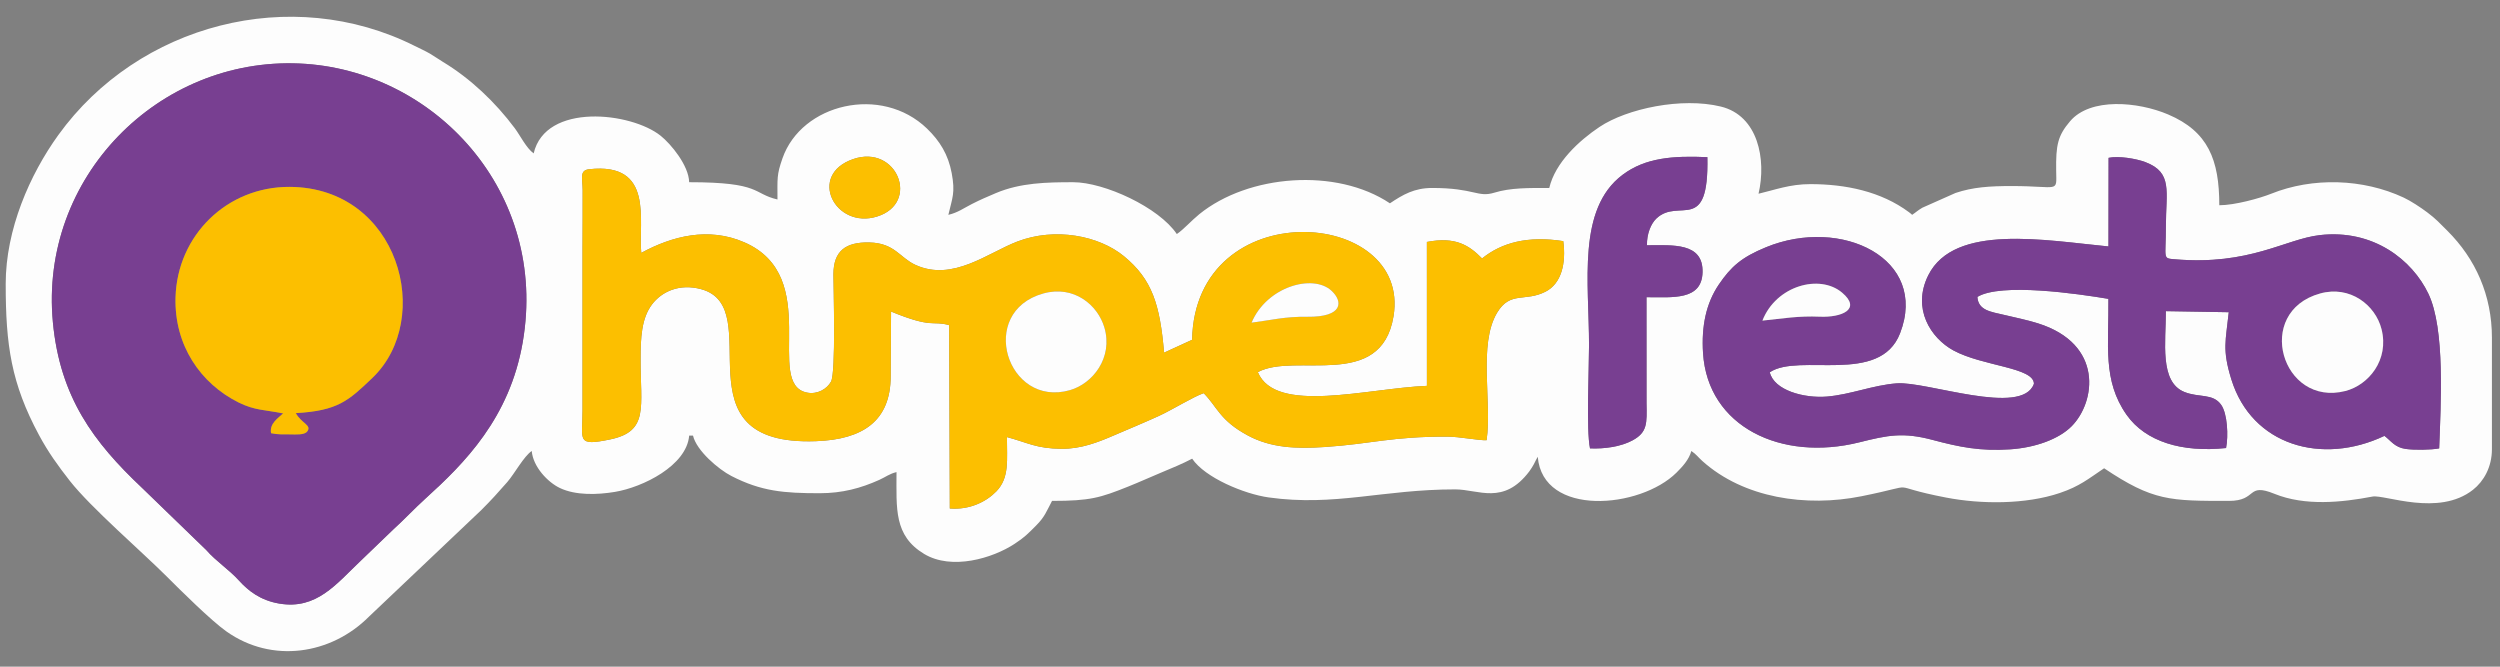 <?xml version="1.0" encoding="UTF-8"?>
<!DOCTYPE svg PUBLIC "-//W3C//DTD SVG 1.1//EN" "http://www.w3.org/Graphics/SVG/1.1/DTD/svg11.dtd">
<!-- Creator: CorelDRAW -->
<svg xmlns="http://www.w3.org/2000/svg" xml:space="preserve" width="45mm" height="12mm" version="1.1" style="shape-rendering:geometricPrecision; text-rendering:geometricPrecision; image-rendering:optimizeQuality; fill-rule:evenodd; clip-rule:evenodd"
viewBox="0 0 4500 1200"
 xmlns:xlink="http://www.w3.org/1999/xlink"
 xmlns:xodm="http://www.corel.com/coreldraw/odm/2003">
 <rect x="0" y="0" width="4500" height="1200" fill="#808080" stroke="none"/>
 <defs>
  <style type="text/css">
   <![CDATA[
    .fil1 {fill:#783F91}
    .fil2 {fill:#FCBF00}
    .fil0 {fill:#FDFDFD}
   ]]>
  </style>
 </defs>
 <g id="Camada_x0020_1">
  <g id="_2616065051168">
   <path class="fil0" d="M95.21 580.25c-24.74,-260.43 189.81,-477.17 443.92,-465.93 243.43,10.76 448.31,231.88 401.8,501.57 -23.59,136.81 -105.08,218.14 -174.86,281.3 -20.17,18.26 -37.86,37.48 -58.16,55.85l-58.12 55.9c-44.56,42.18 -79.72,88.99 -147.3,77.47 -33.79,-5.75 -55.74,-23.07 -72.29,-41.37 -18.38,-20.31 -40.94,-34.3 -59.04,-55.06l-115.89 -112.18c-86.48,-81.62 -147.24,-162.55 -160.06,-297.55zm3700.22 -296.15c18.13,-3.94 50.02,1.58 66.12,7.66 49.92,18.86 37.05,52.88 37.05,115.7 0,59.09 -6.64,57.32 16.16,59.25 134.72,11.43 198.55,-36.34 260.84,-43.51 96.52,-11.09 166.54,44.88 195.52,105.55 30.46,63.77 22.3,198.86 19.43,278.34 -15.12,2.9 -44.84,3.13 -60.34,0.99 -19.91,-2.77 -26.74,-15.09 -38.26,-23.51 -112.44,53.35 -238.56,17.37 -275.47,-101.51 -16.84,-54.3 -10.11,-69.32 -4.72,-121.07l-113.16 -1.92c0,55.72 -11.78,127.23 33.17,145.42 26.56,10.75 51.47,2.04 66.41,23.31 11.17,15.94 13.15,55.7 8.73,77.66 -79.47,8.47 -144.99,-11.67 -178.85,-59.51 -43.79,-61.88 -32.07,-126.01 -32.94,-208.99 -54.33,-9.14 -193.4,-29.38 -235.79,-3.53 1.4,24.54 24.75,26.84 47.91,32.33 20.22,4.79 41.95,9.25 60.9,15.19 118.87,37.3 104.07,141.61 60.86,185.25 -23,23.22 -65.59,38.63 -110.79,41.61 -53.89,3.56 -90.91,-4.02 -139.28,-16.9 -53.36,-14.23 -80.66,-8.6 -132.1,4.26 -140.23,35.06 -272.89,-27.72 -281.36,-160.53 -3.11,-48.69 5.57,-89.73 28.4,-123.43 21.99,-32.43 41.11,-49.16 84.9,-67.16 135.87,-55.82 293.36,20.67 241.32,154.94 -36.44,94 -181.55,34.69 -234.46,70.11 7.56,32.53 61.93,47.22 103.23,43.69 42.62,-3.66 81.78,-20.38 125.17,-23.77 53.73,-4.19 225.89,60.55 247.03,0.82 0.04,-29.78 -92.66,-31.45 -145.19,-60.22 -40.17,-22 -75.09,-74.99 -44.89,-135.28 46.84,-93.54 211.24,-62.59 324.24,-51.76l0.21 -159.48zm-2746.89 157.92c0,-33.4 0.44,-66.84 0.19,-100.27 -0.17,-20.8 -6.26,-35.19 11.87,-37.16 117.81,-12.91 88.13,93.6 93.68,150.55 55.44,-30.05 120.67,-47.12 185.41,-19 142.42,61.87 35.08,255.4 113.08,270.57 19.1,3.71 36.01,-6.96 43.03,-19.76 8.99,-16.44 4.36,-168.33 4.36,-193.09 0,-41.75 21.6,-58.44 64.81,-57.42 45.58,1.07 54.41,27.39 83,40.45 66.94,30.56 130.08,-21.75 183.22,-42.12 68.22,-26.14 146.97,-10.52 191.92,26.4 50.7,41.62 64.83,86.74 72.26,173.6l50.37 -23.14c5.5,-265.07 395.24,-238.11 362.59,-42.17 -22.47,134.91 -177.62,64.08 -244.18,100.43 31.8,76.42 196.52,29.06 304.28,24.65l-0.04 -259.03c51.48,-9.93 75.76,5.8 99.36,29.7 35.45,-28.79 82.92,-41.07 146.17,-31.17 5.37,39.91 -3.34,76.41 -32.04,91.02 -36.8,18.72 -63.32,-1.45 -86.92,37.52 -34.56,57.1 -9.07,160.99 -19.05,229.78 -12.79,0.84 -48.64,-6.34 -70.37,-6.4 -101.43,-0.34 -135.67,12.98 -221.04,18.68 -52.43,3.5 -97.04,1.39 -138.21,-20.68 -50.85,-27.28 -55.25,-51.61 -79.63,-76.25 -17.89,5.89 -57.28,30.3 -80.47,40.89 -27.52,12.57 -54.41,23.63 -82.01,35.5 -27.81,11.96 -58.26,24.03 -93.26,23.76 -45.69,-0.36 -61.67,-11.33 -98.39,-21.09 -0.2,40.44 4.96,72.84 -19.06,97.64 -17.96,18.54 -47.84,33.7 -83.83,30.86l-1.18 -329.98c-31.41,-8.84 -28.28,6.79 -104.53,-24.49l-0.64 116.21c-0.17,80.96 -50.3,114.09 -134.57,117.11 -257.85,9.23 -84.2,-240.41 -206.72,-273.63 -38.7,-10.49 -70.63,4.07 -88.36,27.45 -19.07,25.14 -20.54,60.47 -20.54,97.97 -0.32,86.89 15.42,130.35 -54.57,144.97 -61.64,12.85 -49.99,1.75 -49.99,-51.67l0 -297.19zm487.26 -155.7c78.78,-27.1 121.22,79.11 42.84,103.46 -75.32,23.4 -125.93,-74.88 -42.84,-103.46zm1326.2 520.78c-6.91,-33.47 -1.73,-143.91 -1.73,-185.39 0,-113.07 -21.81,-245.23 60.27,-306.98 41.14,-30.97 90.92,-34.57 152.74,-31.85 2.98,140.65 -51.03,72.1 -91.59,110.24 -10.19,9.57 -17.51,27.91 -17.16,48.35 45.72,0 101.57,-5.62 100.07,48.73 -1.41,50.97 -53.98,44.76 -100.9,44.76l0.06 190.45c0.69,36.5 1.74,52.58 -24.99,67.15 -21,11.44 -50.44,15.68 -76.77,14.54zm-2851.74 -295.97c0,110.43 10,178.97 59.88,271.88 16.68,31.07 34.54,55.73 55.6,82.62 37.38,47.72 129.99,127.69 173.94,171.65 25.48,25.48 80.05,79.62 107.96,99.38 81.73,57.89 188.24,41.9 256.62,-26.82l202.17 -191.79c18.07,-18.07 29.75,-30.98 46.56,-50.2 13.04,-14.93 29.9,-46.53 44.15,-56.06 2.36,28.38 28.72,56.26 50.79,66.71 28.6,13.53 67.36,12.15 98.88,6.93 50.14,-8.29 129.2,-47.24 133.7,-101.29l6.92 0c6.29,27.02 45.74,60.63 69.05,72.63 53.91,27.73 94.67,31.04 159.02,31.04 40.47,0 74.01,-9.03 107.28,-24.03 11.29,-5.1 18.38,-11.06 30.95,-13.99 0,65.8 -4.93,114.35 49.71,147.28 49.73,29.95 123.11,7.84 162.54,-17.96 18.59,-12.17 24.34,-18.38 39.23,-33.35 15.39,-15.44 18.44,-25.22 28.44,-44.13 68.78,0 86.7,-5.64 136.75,-25.66 21.47,-8.58 37.27,-15.94 58.26,-24.69 19.59,-8.16 40.15,-16.62 57.25,-25.67 22.98,34.3 93.95,63.63 137.6,69.75 119.2,16.72 205.48,-14.46 335.85,-14.46 41.8,0 86.93,29.13 133.43,-32.45 3,-3.97 6.28,-9.43 8.04,-12.68 1.24,-2.27 2.67,-5.34 3.48,-6.89l3.64 -6.72c9.07,108.92 184.2,93.71 249.76,28.57 10.57,-10.5 22.57,-23.45 26.71,-38.94 9.1,6.09 11.64,10.71 19.89,18.11 74.6,66.9 186.82,83.29 286.22,63.37 114.16,-22.91 36.27,-19.99 152.58,2.38 63.34,12.18 143.16,12.43 204.44,-8.22 36.06,-12.15 51.57,-25.6 79.86,-44.54 88.28,59.12 118.36,58.74 224.62,58.74 52.01,0 31.06,-33.41 81.91,-12.79 55.07,22.34 120.87,15.66 176.59,4.99 21.56,-4.11 119.05,36.78 181,-12.31 18.88,-14.98 33.94,-40.24 33.94,-73.19l0 -200.44c0,-76.51 -29.51,-141.99 -80.34,-192.65 -13.49,-13.44 -20.44,-21.26 -36.12,-33 -11.95,-8.92 -29.53,-20.57 -42.5,-26.63 -72.89,-34.05 -163.51,-36.94 -238.43,-6.87 -20.28,8.14 -65.56,20.71 -93.33,20.71 0,-81.89 -20.07,-132.84 -92.24,-163.48 -54.11,-22.97 -139.83,-30.82 -176.41,12.32 -21.95,25.89 -25.67,42.31 -24.98,89.08 0.6,40.75 6.16,27.57 -79.6,27.52 -40.42,-0.02 -70.25,1.96 -101.57,12.46l-59.8 26.59c-9.6,5.81 -10.59,7.62 -18.32,12.79 -2.48,-2.15 -0.76,-1.13 -5.62,-4.74 -50.32,-37.47 -114.18,-50.56 -177.54,-50.56 -37.21,0 -63.95,10.44 -93.3,17.29 14.4,-61.82 -0.73,-140.5 -67.75,-156.88 -70.55,-17.25 -169.09,3.66 -218.4,36.6 -36.59,24.45 -79.84,64.06 -90.53,109.91 -36.98,0 -69.55,-0.54 -98.84,8.46 -30.28,9.3 -35.33,-8.46 -111.96,-8.46 -32.16,0 -52.6,11.96 -76.03,27.64 -96.27,-64.46 -254.8,-52.14 -343.21,19.64 -14.26,11.58 -28.17,27.48 -40.37,35.66 -32.08,-47.9 -130.28,-93.3 -186.62,-93.3 -47.78,0 -95.02,0.94 -139.28,19.68 -15.41,6.51 -28.1,11.98 -42.76,19.44 -14.94,7.58 -25.54,15.64 -42.58,19.62 7.21,-30.94 12.7,-39.49 6.03,-75.12 -6.3,-33.58 -21.43,-57.9 -44.36,-80.07 -82.02,-79.29 -225.84,-45.14 -260.28,53.56 -10.51,30.13 -8.96,35.56 -8.96,73.98 -45.43,-10.58 -28.24,-31.09 -158.96,-31.09 -0.67,-30.18 -32.89,-68.85 -51.24,-83.55 -53.21,-42.63 -207.26,-60.21 -228.68,31.71 -13.48,-9.89 -23.96,-31.9 -34.05,-45.43 -34.65,-46.41 -79.54,-89.35 -129.42,-119.39 -9.23,-5.56 -15.25,-10.14 -23.25,-14.77 -8.62,-5.01 -18.57,-9.45 -27.53,-13.94 -222.7,-111.62 -497.44,-38.99 -641.33,160.41 -51.51,71.4 -94.75,170.11 -94.75,268.1z"/>
   <path class="fil1" d="M509.71 744.14c-32.91,-6.65 -51.24,-5.23 -80.3,-19.72 -68.46,-34.11 -115.84,-102.89 -113.45,-189.12 3.08,-111.34 92.34,-199.6 205.76,-198.89 196.3,1.25 260.11,237.27 148.46,343.92 -42.79,40.86 -61.72,58.98 -137.76,63.28 10.28,18.74 29.33,21.53 20.55,33.02 -5.08,6.64 -20.39,5.34 -31.21,5.24 -12.67,-0.1 -21.38,0.51 -33.86,-2.1 -3.09,-17.44 12.77,-27.26 21.81,-35.63zm-414.5 -163.89c12.82,135 73.58,215.93 160.06,297.55l115.89 112.18c18.1,20.76 40.66,34.75 59.04,55.06 16.55,18.3 38.5,35.62 72.29,41.37 67.58,11.52 102.74,-35.29 147.3,-77.47l58.12 -55.9c20.3,-18.37 37.99,-37.59 58.16,-55.85 69.78,-63.16 151.27,-144.49 174.86,-281.3 46.51,-269.69 -158.37,-490.81 -401.8,-501.57 -254.11,-11.24 -468.66,205.5 -443.92,465.93z"/>
   <path class="fil2" d="M1878.09 528.21c55.3,-15.32 98.05,21.04 109.84,61.42 15.9,54.42 -21.17,100.95 -61.99,112.64 -113.55,32.52 -167.64,-140.86 -47.85,-174.06zm374.69 52.6c27.35,-65.15 110.44,-88.28 143.77,-57.64 21.52,19.77 20.96,47.84 -43.26,47.02 -40.69,-0.52 -63.49,5.85 -100.51,10.62zm-1204.24 -138.79l0 297.19c0,53.42 -11.65,64.52 49.99,51.67 69.99,-14.62 54.25,-58.08 54.57,-144.97 0,-37.5 1.47,-72.83 20.54,-97.97 17.73,-23.38 49.66,-37.94 88.36,-27.45 122.52,33.22 -51.13,282.86 206.72,273.63 84.27,-3.02 134.4,-36.15 134.57,-117.11l0.64 -116.21c76.25,31.28 73.12,15.65 104.53,24.49l1.18 329.98c35.99,2.84 65.87,-12.32 83.83,-30.86 24.02,-24.8 18.86,-57.2 19.06,-97.64 36.72,9.76 52.7,20.73 98.39,21.09 35,0.27 65.45,-11.8 93.26,-23.76 27.6,-11.87 54.49,-22.93 82.01,-35.5 23.19,-10.59 62.58,-35 80.47,-40.89 24.38,24.64 28.78,48.97 79.63,76.25 41.17,22.07 85.78,24.18 138.21,20.68 85.37,-5.7 119.61,-19.02 221.04,-18.68 21.73,0.06 57.58,7.24 70.37,6.4 9.98,-68.79 -15.51,-172.68 19.05,-229.78 23.6,-38.97 50.12,-18.8 86.92,-37.52 28.7,-14.61 37.41,-51.11 32.04,-91.02 -63.25,-9.9 -110.72,2.38 -146.17,31.17 -23.6,-23.9 -47.88,-39.63 -99.36,-29.7l0.04 259.03c-107.76,4.41 -272.48,51.77 -304.28,-24.65 66.56,-36.35 221.71,34.48 244.18,-100.43 32.65,-195.94 -357.09,-222.9 -362.59,42.17l-50.37 23.14c-7.43,-86.86 -21.56,-131.98 -72.26,-173.6 -44.95,-36.92 -123.7,-52.54 -191.92,-26.4 -53.14,20.37 -116.28,72.68 -183.22,42.12 -28.59,-13.06 -37.42,-39.38 -83,-40.45 -43.21,-1.02 -64.81,15.67 -64.81,57.42 0,24.76 4.63,176.65 -4.36,193.09 -7.02,12.8 -23.93,23.47 -43.03,19.76 -78,-15.17 29.34,-208.7 -113.08,-270.57 -64.74,-28.12 -129.97,-11.05 -185.41,19 -5.55,-56.95 24.13,-163.46 -93.68,-150.55 -18.13,1.97 -12.04,16.36 -11.87,37.16 0.25,33.43 -0.19,66.87 -0.19,100.27z"/>
   <path class="fil1" d="M4176.21 528.27c53.96,-14.96 99.51,20.83 110.51,64.08 14.22,55.87 -23.67,100.81 -64.91,111.4 -114.78,29.46 -165.42,-142.26 -45.6,-175.48zm-1003.85 48.83c24.67,-63.04 103.07,-84.32 143.33,-50.41 35.94,30.27 -1.42,44.97 -39.7,43.33 -39.36,-1.68 -66.51,3.31 -103.63,7.08zm622.86 -133.52c-113,-10.83 -277.4,-41.78 -324.24,51.76 -30.2,60.29 4.72,113.28 44.89,135.28 52.53,28.77 145.23,30.44 145.19,60.22 -21.14,59.73 -193.3,-5.01 -247.03,-0.82 -43.39,3.39 -82.55,20.11 -125.17,23.77 -41.3,3.53 -95.67,-11.16 -103.23,-43.69 52.91,-35.42 198.02,23.89 234.46,-70.11 52.04,-134.27 -105.45,-210.76 -241.32,-154.94 -43.79,18 -62.91,34.73 -84.9,67.16 -22.83,33.7 -31.51,74.74 -28.4,123.43 8.47,132.81 141.13,195.59 281.36,160.53 51.44,-12.86 78.74,-18.49 132.1,-4.26 48.37,12.88 85.39,20.46 139.28,16.9 45.2,-2.98 87.79,-18.39 110.79,-41.61 43.21,-43.64 58.01,-147.95 -60.86,-185.25 -18.95,-5.94 -40.68,-10.4 -60.9,-15.19 -23.16,-5.49 -46.51,-7.79 -47.91,-32.33 42.39,-25.85 181.46,-5.61 235.79,3.53 0.87,82.98 -10.85,147.11 32.94,208.99 33.86,47.84 99.38,67.98 178.85,59.51 4.42,-21.96 2.44,-61.72 -8.73,-77.66 -14.94,-21.27 -39.85,-12.56 -66.41,-23.31 -44.95,-18.19 -33.17,-89.7 -33.17,-145.42l113.16 1.92c-5.39,51.75 -12.12,66.77 4.72,121.07 36.91,118.88 163.03,154.86 275.47,101.51 11.52,8.42 18.35,20.74 38.26,23.51 15.5,2.14 45.22,1.91 60.34,-0.99 2.87,-79.48 11.03,-214.57 -19.43,-278.34 -28.98,-60.67 -99,-116.64 -195.52,-105.55 -62.29,7.17 -126.12,54.94 -260.84,43.51 -22.8,-1.93 -16.16,-0.16 -16.16,-59.25 0,-62.82 12.87,-96.84 -37.05,-115.7 -16.1,-6.08 -47.99,-11.6 -66.12,-7.66l-0.21 159.48z"/>
   <path class="fil2" d="M509.71 744.14c-9.04,8.37 -24.9,18.19 -21.81,35.63 12.48,2.61 21.19,2 33.86,2.1 10.82,0.1 26.13,1.4 31.21,-5.24 8.78,-11.49 -10.27,-14.28 -20.55,-33.02 76.04,-4.3 94.97,-22.42 137.76,-63.28 111.65,-106.65 47.84,-342.67 -148.46,-343.92 -113.42,-0.71 -202.68,87.55 -205.76,198.89 -2.39,86.23 44.99,155.01 113.45,189.12 29.06,14.49 47.39,13.07 80.3,19.72z"/>
   <path class="fil1" d="M2862 807.1c26.33,1.14 55.77,-3.1 76.77,-14.54 26.73,-14.57 25.68,-30.65 24.99,-67.15l-0.06 -190.45c46.92,0 99.49,6.21 100.9,-44.76 1.5,-54.35 -54.35,-48.73 -100.07,-48.73 -0.35,-20.44 6.97,-38.78 17.16,-48.35 40.56,-38.14 94.57,30.41 91.59,-110.24 -61.82,-2.72 -111.6,0.88 -152.74,31.85 -82.08,61.75 -60.27,193.91 -60.27,306.98 0,41.48 -5.18,151.92 1.73,185.39z"/>
   <path class="fil0" d="M4176.21 528.27c-119.82,33.22 -69.18,204.94 45.6,175.48 41.24,-10.59 79.13,-55.53 64.91,-111.4 -11,-43.25 -56.55,-79.04 -110.51,-64.08z"/>
   <path class="fil0" d="M1878.09 528.21c-119.79,33.2 -65.7,206.58 47.85,174.06 40.82,-11.69 77.89,-58.22 61.99,-112.64 -11.79,-40.38 -54.54,-76.74 -109.84,-61.42z"/>
   <path class="fil2" d="M1535.8 286.32c-83.09,28.58 -32.48,126.86 42.84,103.46 78.38,-24.35 35.94,-130.56 -42.84,-103.46z"/>
   <path class="fil0" d="M2252.78 580.81c37.02,-4.77 59.82,-11.14 100.51,-10.62 64.22,0.82 64.78,-27.25 43.26,-47.02 -33.33,-30.64 -116.42,-7.51 -143.77,57.64z"/>
   <path class="fil0" d="M3172.36 577.1c37.12,-3.77 64.27,-8.76 103.63,-7.08 38.28,1.64 75.64,-13.06 39.7,-43.33 -40.26,-33.91 -118.66,-12.63 -143.33,50.41z"/>
  </g>
 </g>
</svg>
